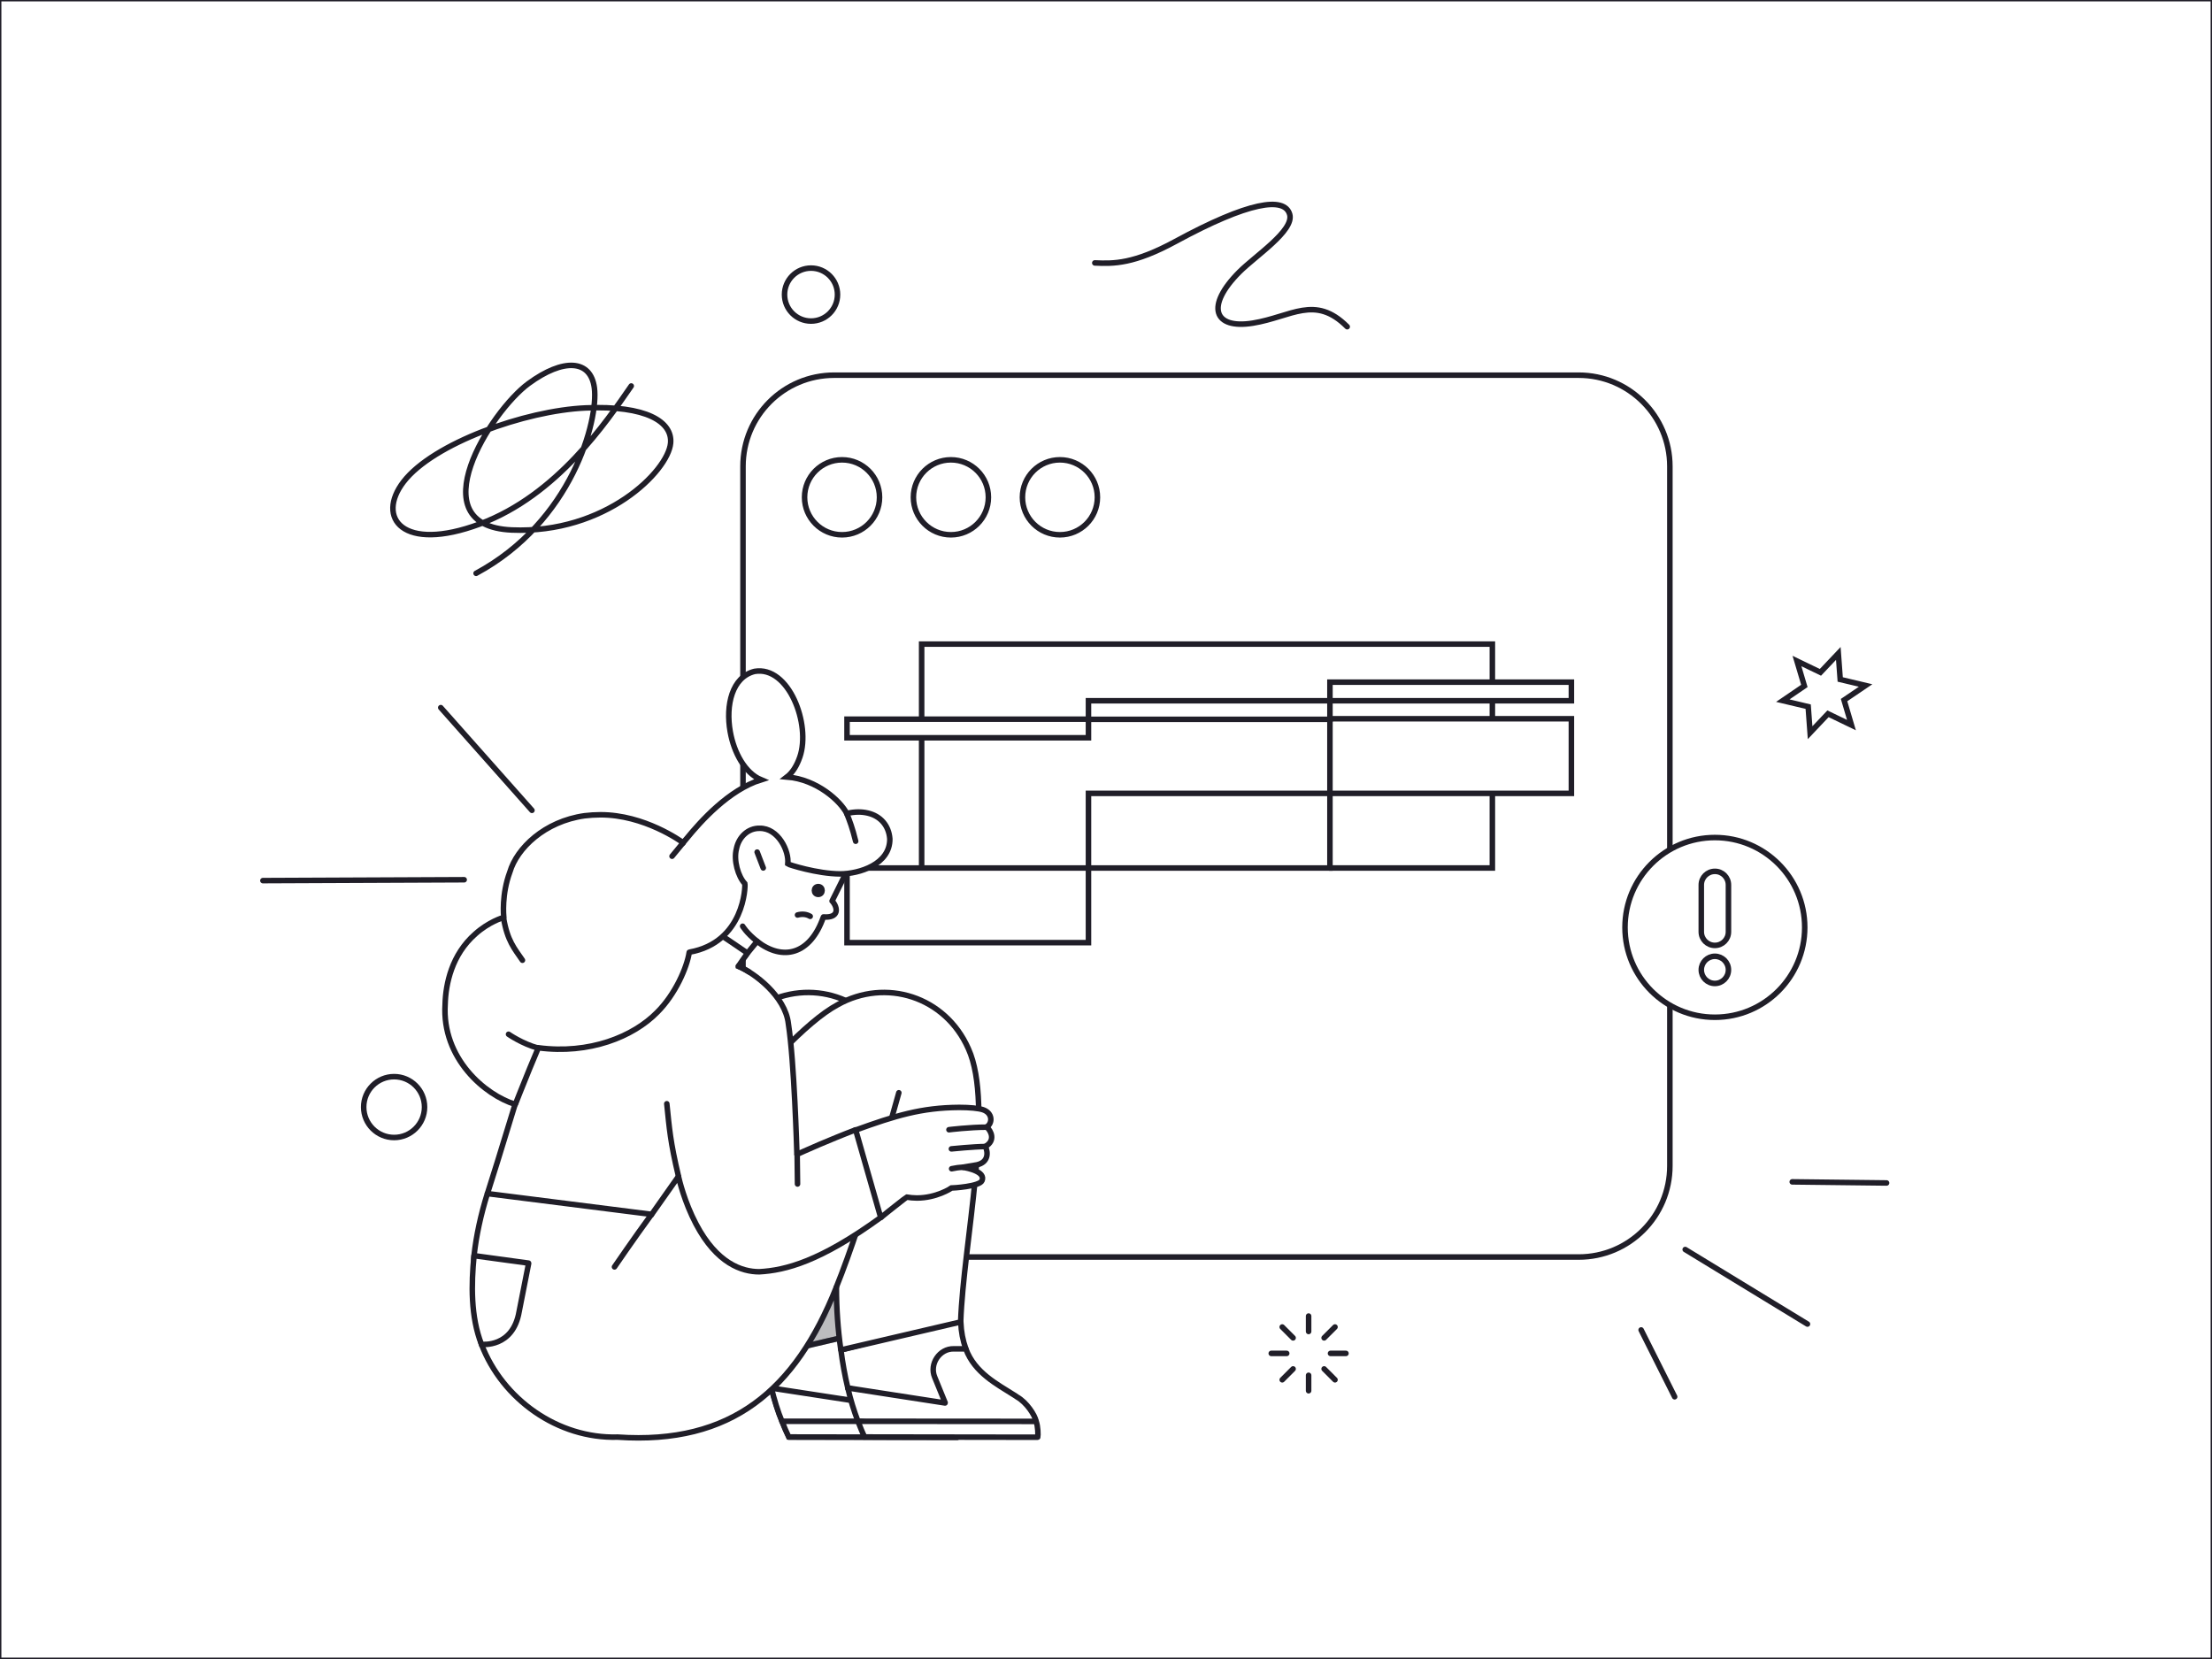 <svg width="1600" height="1200" viewBox="0 0 1600 1200" fill="none" xmlns="http://www.w3.org/2000/svg">
<rect x="0" y="0" width="1600" height="1200" fill="#808080" stroke="none"/>
<g clip-path="url(#clip0_3160_52955)">
<path d="M0.5 0.5H1599.5V1199.5H0.5V0.5Z" fill="white" stroke="#201E28"/>
<path d="M1141.91 271.38H603.39C566.92 271.38 537.43 300.87 537.43 337.34V843.29C537.43 879.76 566.92 909.24 603.39 909.24H1141.91C1178.37 909.24 1207.86 879.76 1207.86 843.29V337.34C1207.86 300.98 1178.26 271.38 1141.91 271.38Z" fill="white" stroke="#201E28" stroke-width="4"/>
<path d="M609.07 386.83C624.05 386.83 636.19 374.69 636.19 359.71C636.19 344.74 624.05 332.6 609.07 332.6C594.1 332.6 581.96 344.74 581.96 359.71C581.96 374.69 594.1 386.83 609.07 386.83Z" fill="white" stroke="#201E28" stroke-width="4"/>
<path d="M687.81 386.83C702.79 386.83 714.93 374.69 714.93 359.71C714.93 344.74 702.79 332.6 687.81 332.6C672.84 332.6 660.7 344.74 660.7 359.71C660.7 374.69 672.84 386.83 687.81 386.83Z" fill="white" stroke="#201E28" stroke-width="4"/>
<path d="M766.67 386.83C781.65 386.83 793.79 374.69 793.79 359.71C793.79 344.74 781.65 332.6 766.67 332.6C751.7 332.6 739.56 344.74 739.56 359.71C739.56 374.69 751.7 386.83 766.67 386.83Z" fill="white" stroke="#201E28" stroke-width="4"/>
<path d="M666.65 465.9H1079.47V627.85H961.98L916.35 600.86L823.73 604.78L787.32 627.85L769.75 647.22H684.97L666.65 627.85V465.9Z" fill="white" stroke="#201E28" stroke-width="4"/>
<path d="M787.32 627.851H612.67V681.841H787.32V627.851Z" fill="white" stroke="#201E28" stroke-width="4"/>
<path d="M961.98 573.87H787.32V627.85H961.98V573.87Z" fill="white" stroke="#201E28" stroke-width="4"/>
<path d="M1136.63 519.891H961.98V573.871H1136.63V519.891Z" fill="white" stroke="#201E28" stroke-width="4"/>
<path d="M787.32 520.2H612.67V533.65H787.32V520.2Z" fill="white" stroke="#201E28" stroke-width="4"/>
<path d="M961.98 506.87H787.32V520.31H961.98V506.87Z" fill="white" stroke="#201E28" stroke-width="4"/>
<path d="M1136.63 493.42H961.98V506.87H1136.63V493.42Z" fill="white" stroke="#201E28" stroke-width="4"/>
<path d="M1240.41 735.81C1276.31 735.81 1305.41 706.71 1305.41 670.82C1305.41 634.92 1276.31 605.82 1240.41 605.82C1204.51 605.82 1175.41 634.92 1175.41 670.82C1175.41 706.71 1204.51 735.81 1240.41 735.81Z" fill="white" stroke="#201E28" stroke-width="4"/>
<path d="M1250.23 640.1V674.01C1250.23 679.45 1245.85 683.83 1240.41 683.83C1234.97 683.83 1230.59 679.45 1230.59 674.01V640.1C1230.59 634.66 1234.97 630.28 1240.41 630.28C1245.85 630.22 1250.23 634.66 1250.23 640.1Z" fill="white" stroke="#201E28" stroke-width="4"/>
<path d="M1240.41 711.35C1245.83 711.35 1250.23 706.96 1250.23 701.53C1250.23 696.11 1245.83 691.71 1240.41 691.71C1234.99 691.71 1230.59 696.11 1230.59 701.53C1230.59 706.96 1234.99 711.35 1240.41 711.35Z" fill="white" stroke="#201E28" stroke-width="4"/>
<path d="M456.59 279.19C438.52 305.26 403.05 358.14 347.1 379.01C291.16 399.88 271.82 374.54 291.96 348.41C313.29 320.73 379.71 296.99 423.65 295.06C467.59 293.13 486.47 305.13 485.06 320.53C483.26 340.74 437.85 386.28 370.11 383.35C302.36 380.41 354.84 297.59 382.24 277.46C407.58 258.85 427.25 260.05 429.92 280.52C432.99 303.73 413.78 377.34 344.37 414.69" stroke="#201E28" stroke-width="4" stroke-linecap="round" stroke-linejoin="round"/>
<path d="M791.91 190.18C805.55 190.83 820.23 190.96 850.38 174.59C903.01 146 929.19 141.85 932.89 155.1C936.14 166.8 908.2 184.99 896.51 196.68C871.76 221.44 877.93 238.33 906.26 233.72C934.19 229.17 951.09 212.92 974.47 236.31" stroke="#201E28" stroke-width="4" stroke-linecap="round" stroke-linejoin="round"/>
<path d="M335.75 636.34L190.17 636.97" stroke="#201E28" stroke-width="4" stroke-linecap="round" stroke-linejoin="round"/>
<path d="M384.77 586.14L318.82 511.85" stroke="#201E28" stroke-width="4" stroke-linecap="round" stroke-linejoin="round"/>
<path d="M1296.38 854.87L1364.6 855.67" stroke="#201E28" stroke-width="4" stroke-linecap="round" stroke-linejoin="round"/>
<path d="M1218.96 903.811L1307.38 957.721" stroke="#201E28" stroke-width="4" stroke-linecap="round" stroke-linejoin="round"/>
<path d="M1187.08 961.99L1211.32 1010.31" stroke="#201E28" stroke-width="4" stroke-linecap="round" stroke-linejoin="round"/>
<path d="M586.63 232.24C597.21 232.24 605.79 223.66 605.79 213.08C605.79 202.5 597.21 193.92 586.63 193.92C576.05 193.92 567.47 202.5 567.47 213.08C567.47 223.66 576.05 232.24 586.63 232.24Z" fill="white" stroke="#201E28" stroke-width="4"/>
<path d="M946.55 951.94V963.1" stroke="#201E28" stroke-width="4" stroke-linecap="round" stroke-linejoin="round"/>
<path d="M946.55 994.79V1005.96" stroke="#201E28" stroke-width="4" stroke-linecap="round" stroke-linejoin="round"/>
<path d="M973.56 978.95H962.4" stroke="#201E28" stroke-width="4" stroke-linecap="round" stroke-linejoin="round"/>
<path d="M930.71 978.95H919.54" stroke="#201E28" stroke-width="4" stroke-linecap="round" stroke-linejoin="round"/>
<path d="M927.47 959.86L935.33 967.72" stroke="#201E28" stroke-width="4" stroke-linecap="round" stroke-linejoin="round"/>
<path d="M957.78 990.17L965.64 998.04" stroke="#201E28" stroke-width="4" stroke-linecap="round" stroke-linejoin="round"/>
<path d="M965.64 959.86L957.78 967.72" stroke="#201E28" stroke-width="4" stroke-linecap="round" stroke-linejoin="round"/>
<path d="M935.33 990.17L927.47 998.04" stroke="#201E28" stroke-width="4" stroke-linecap="round" stroke-linejoin="round"/>
<path d="M285.07 822.789C297.22 822.789 307.08 812.93 307.08 800.78C307.08 788.63 297.22 778.77 285.07 778.77C272.92 778.77 263.06 788.63 263.06 800.78C263.06 812.93 272.92 822.789 285.07 822.789Z" fill="white" stroke="#201E28" stroke-width="4"/>
<path d="M1331.08 491.47L1349.44 495.83L1333.86 506.39L1339.21 524.48L1322.24 516.3L1309.3 529.97L1307.91 511.15L1289.55 506.79L1305.14 496.16L1299.79 478.13L1316.76 486.32L1329.7 472.65L1331.08 491.47Z" fill="white" stroke="#201E28" stroke-width="4"/>
<path d="M570.78 1039.5C570.7 1039.5 570.7 1039.5 570.78 1039.5C565.93 1029.62 561.26 1017.1 558 1003.96C556.14 996.29 554.91 986.5 553.59 977.77C553.59 977.68 553.5 977.77 553.59 977.77L640.2 960.04C640.28 960.04 640.28 960.04 640.28 960.13C642.93 988 659.86 998.93 674.77 1008.55C689.23 1016.13 694 1030.95 692.76 1039.41C692.76 1039.41 692.76 1039.5 692.67 1039.5C688.62 1039.5 573.52 1039.5 570.78 1039.5Z" fill="white"/>
<path d="M570.78 1039.5C570.7 1039.5 570.7 1039.5 570.78 1039.5ZM570.78 1039.5C565.93 1029.62 561.26 1017.1 558 1003.96C556.14 996.29 554.91 986.5 553.59 977.77M570.78 1039.5C573.52 1039.5 688.62 1039.5 692.67 1039.5C692.76 1039.5 692.76 1039.41 692.76 1039.41C694 1030.95 689.23 1016.13 674.77 1008.55C659.86 998.93 642.93 988 640.28 960.13C640.28 960.04 640.28 960.04 640.2 960.04L553.59 977.77M553.59 977.77C553.5 977.77 553.59 977.68 553.59 977.77Z" stroke="#201E28" stroke-width="4"/>
<path d="M565.58 1028.04C562.67 1021.16 560.02 1012.43 558 1004.14C558 1004.05 558 1004.05 558.08 1004.05L628.73 1014.9C628.82 1014.9 628.82 1014.81 628.82 1014.81L621.23 996.199C617.26 986.669 624.76 975.469 635.08 975.739C635.08 975.739 642.93 975.739 643.64 975.739C643.64 975.739 643.72 975.739 643.72 975.819C649.99 993.019 663.3 1001.4 674.95 1008.9C675.92 1009.43 676.71 1010.05 677.5 1010.57C684.38 1014.46 690.38 1023.45 691.44 1028.13C691.44 1028.21 691.44 1028.21 691.35 1028.21C688.17 1028.3 634.73 1032.18 598.57 1032.18C579.96 1032.01 566.29 1028.3 565.58 1028.04Z" fill="white" stroke="#201E28" stroke-width="4"/>
<path d="M570.51 1039.41C568.84 1035.98 567.25 1032.18 565.66 1028.13C565.66 1028.04 565.66 1028.04 565.75 1028.04H691.34C691.34 1028.04 691.43 1028.04 691.43 1028.13C692.75 1031.21 692.93 1038 692.66 1039.5C692.66 1039.5 692.66 1039.59 692.58 1039.59C688.52 1039.5 573.33 1039.5 570.51 1039.41C570.51 1039.5 570.51 1039.5 570.51 1039.41Z" fill="white"/>
<path d="M570.51 1039.41C568.84 1035.98 567.25 1032.18 565.66 1028.13C565.66 1028.04 565.66 1028.04 565.75 1028.04H691.34C691.34 1028.04 691.43 1028.04 691.43 1028.13C692.75 1031.21 692.93 1038 692.66 1039.5C692.66 1039.5 692.66 1039.59 692.58 1039.59C688.52 1039.5 573.33 1039.5 570.51 1039.41ZM570.51 1039.41C570.51 1039.5 570.51 1039.5 570.51 1039.41Z" stroke="#201E28" stroke-width="4"/>
<path d="M613.21 1003.87C611.09 994.879 609.41 985.529 608.27 976.529C608.27 976.439 608.27 976.439 608.36 976.439L681.3 957.569L694.88 956.239C694.97 956.239 694.97 956.239 694.97 956.329C695.23 963.389 696.47 969.559 698.58 975.559C698.58 975.559 698.58 975.559 698.58 975.649L688.09 1025.57C688.09 1025.66 688 1025.66 688 1025.66L613.21 1003.87C613.21 1003.96 613.21 1003.96 613.21 1003.87Z" fill="white"/>
<path d="M613.21 1003.87C611.09 994.879 609.41 985.529 608.27 976.529C608.27 976.439 608.27 976.439 608.36 976.439L681.3 957.569L694.88 956.239C694.97 956.239 694.97 956.239 694.97 956.329C695.23 963.389 696.47 969.559 698.58 975.559C698.58 975.559 698.58 975.559 698.58 975.649L688.09 1025.57C688.09 1025.66 688 1025.66 688 1025.66L613.21 1003.87ZM613.21 1003.87C613.21 1003.96 613.21 1003.96 613.21 1003.87Z" stroke="#201E28" stroke-width="4"/>
<path d="M415.91 877.84V877.75C416.88 876.25 438.84 845.12 466.01 811.69C512.22 754.45 537.8 733.9 551.12 726.76C585.78 707.26 628.99 720.76 645.66 758.51C662.86 795.99 645.49 890.36 640.37 944.16C639.93 949.54 639.93 954.83 640.37 960.13C640.37 960.13 640.37 960.21 640.28 960.21L554.03 980.41C553.94 980.41 553.94 980.41 553.94 980.32C551.56 964.18 550.32 947.78 550.23 931.55C550.23 931.46 550.15 931.46 550.06 931.55C541.68 954.66 526.07 980.32 511.43 996.64C511.43 996.64 511.34 996.64 511.25 996.64C508.08 992.41 418.03 880.4 415.91 877.84Z" fill="white" stroke="#201E28" stroke-width="4"/>
<path opacity="0.3" d="M554.02 980.15C551.64 964.01 550.31 947.6 550.31 931.2C550.31 931.11 550.14 931.11 550.14 931.2C549.08 933.93 548.2 936.14 548.02 934.2C548.9 921.14 573.95 833.83 600.94 835.24C647.86 837.27 642.13 916.91 640.63 944.07C640.19 949.45 640.19 954.75 640.63 960.04C640.63 960.04 640.63 960.13 640.54 960.13L607.11 967.98L554.11 980.23C554.02 980.23 554.02 980.23 554.02 980.15Z" fill="#201E28" stroke="#201E28" stroke-width="4"/>
<path d="M446.78 1039.5C403.39 1040.74 363.35 1011.99 348.26 972.39C344.91 963.48 349.23 938.34 349.41 937.46C349.15 936.84 341.56 920.26 342.88 908.27C344.47 893.8 347.73 878.81 352.5 863.46C352.5 863.46 352.5 863.37 352.59 863.37L410 860.55L470.59 877.75H470.68C472.89 874.75 560.02 751.28 605.89 726.76C640.55 707.26 683.76 720.76 700.43 758.51C719.4 800.22 696.82 899.09 694.88 956.16C694.88 956.16 694.88 956.24 694.79 956.24C693.47 956.6 669.74 962.07 647.52 967.27C628.11 971.77 609.68 976.09 608.27 976.44C608.18 976.44 608.18 976.44 608.18 976.35C606.06 961.54 605 946.28 605 931.37C605 931.29 604.92 931.29 604.83 931.37C575.37 1005.28 529.24 1045.15 446.78 1039.5Z" fill="white" stroke="#201E28" stroke-width="4"/>
<path d="M620.52 1027.95C617.7 1020.45 615.14 1012.34 613.29 1004.05C613.29 1003.96 613.29 1003.96 613.37 1003.96L683.58 1014.81C683.67 1014.81 683.67 1014.72 683.67 1014.72L676.08 996.109C672.11 986.579 679.61 975.379 689.93 975.649C689.93 975.649 697.87 975.649 698.57 975.649C698.57 975.649 698.66 975.649 698.66 975.739C704.92 992.929 721.42 1001.31 733.15 1008.81C734.12 1009.34 734.91 1009.96 735.7 1010.49C742.58 1014.37 748.49 1023.45 749.46 1028.04C749.46 1028.13 749.46 1028.13 749.37 1028.13C747.26 1028.21 728.74 1032.8 692.58 1032.8C669.03 1032.8 622.28 1028.3 620.52 1027.95C620.52 1028.04 620.52 1028.04 620.52 1027.95Z" fill="white"/>
<path d="M620.52 1027.95C617.7 1020.45 615.14 1012.34 613.29 1004.05C613.29 1003.96 613.29 1003.96 613.37 1003.96L683.58 1014.81C683.67 1014.81 683.67 1014.72 683.67 1014.72L676.08 996.109C672.11 986.579 679.61 975.379 689.93 975.649C689.93 975.649 697.87 975.649 698.57 975.649C698.57 975.649 698.66 975.649 698.66 975.739C704.92 992.929 721.42 1001.31 733.15 1008.81C734.12 1009.34 734.91 1009.96 735.7 1010.49C742.58 1014.37 748.49 1023.45 749.46 1028.04C749.46 1028.13 749.46 1028.13 749.37 1028.13C747.26 1028.21 728.74 1032.8 692.58 1032.8C669.03 1032.8 622.28 1028.3 620.52 1027.95ZM620.52 1027.95C620.52 1028.04 620.52 1028.04 620.52 1027.95Z" stroke="#201E28" stroke-width="4"/>
<path d="M625.38 1039.41C623.7 1035.98 622.2 1032.18 620.62 1028.13C620.62 1028.04 620.62 1028.04 620.7 1028.04L749.38 1028.13C749.38 1028.13 749.47 1028.13 749.47 1028.21C750.79 1031.48 750.97 1038.27 750.62 1039.5C750.62 1039.5 750.62 1039.59 750.53 1039.59C746.56 1039.5 628.2 1039.5 625.38 1039.41C625.38 1039.5 625.38 1039.5 625.38 1039.41Z" fill="white"/>
<path d="M625.38 1039.41C623.7 1035.98 622.2 1032.18 620.62 1028.13C620.62 1028.04 620.62 1028.04 620.7 1028.04L749.38 1028.13C749.38 1028.13 749.47 1028.13 749.47 1028.21C750.79 1031.48 750.97 1038.27 750.62 1039.5C750.62 1039.5 750.62 1039.59 750.53 1039.59C746.56 1039.5 628.2 1039.5 625.38 1039.41ZM625.38 1039.41C625.38 1039.5 625.38 1039.5 625.38 1039.41Z" stroke="#201E28" stroke-width="4"/>
<path d="M605 930.84C625.37 880.57 650.15 790.43 650.15 790.43" stroke="#201E28" stroke-width="4" stroke-linecap="round" stroke-linejoin="round"/>
<path d="M619.11 817.33C619.11 817.25 619.11 817.25 619.11 817.33C647.68 807.02 666.38 801.19 693.81 801.02C701.48 801.02 707.83 801.64 711.01 802.69C718.06 805.08 718.06 812.4 713.74 815.13C713.65 815.13 713.65 815.219 713.74 815.219C716.92 818.039 720.27 825.01 712.77 829.24C712.77 829.24 712.68 829.33 712.77 829.33C714.8 833.47 715.07 840.71 706.6 842.56C706.6 842.56 699.01 843.789 696.72 844.229C696.63 844.229 696.63 844.409 696.72 844.409C699.9 844.849 713.13 847.59 710.3 854.02C708.54 858.26 689.05 859.32 688.25 859.32C687.81 859.67 677.23 866.549 663.21 866.549C661 866.549 657.83 866.28 655.97 865.93C655.97 865.93 655.97 865.93 655.89 865.93C655.53 866.11 652.62 868.31 647.51 872.37C645.3 874.05 639.3 878.899 637.36 880.479C637.28 880.479 637.28 880.479 637.28 880.479C636.39 878.539 620.78 850.76 620.43 850.14L619.11 817.33Z" fill="white"/>
<path d="M619.11 817.33C619.11 817.25 619.11 817.25 619.11 817.33ZM619.11 817.33C647.68 807.02 666.38 801.19 693.81 801.02C701.48 801.02 707.83 801.64 711.01 802.69C718.06 805.08 718.06 812.4 713.74 815.13C713.65 815.13 713.65 815.219 713.74 815.219C716.92 818.039 720.27 825.01 712.77 829.24C712.77 829.24 712.68 829.33 712.77 829.33C714.8 833.47 715.07 840.71 706.6 842.56C706.6 842.56 699.01 843.789 696.72 844.229C696.63 844.229 696.63 844.409 696.72 844.409C699.9 844.849 713.13 847.59 710.3 854.02C708.54 858.26 689.05 859.32 688.25 859.32C687.81 859.67 677.23 866.549 663.21 866.549C661 866.549 657.83 866.28 655.97 865.93C655.97 865.93 655.97 865.93 655.89 865.93C655.53 866.11 652.62 868.31 647.51 872.37C645.3 874.05 639.3 878.899 637.36 880.479C637.28 880.479 637.28 880.479 637.28 880.479C636.39 878.539 620.78 850.76 620.43 850.14L619.11 817.33Z" stroke="#201E28" stroke-width="4"/>
<path d="M466.01 639L494.32 609.72C507.19 594.2 528.45 578.85 556.76 573.12C580.75 567.03 595.92 580.97 601.92 589.17C607.74 597.19 612.5 628.77 612.68 629.74C612.41 630.36 605.45 644.73 601.92 651.61V651.7C606.42 656.9 606.77 664.14 595.66 663.25C595.66 663.25 595.57 663.25 595.57 663.34C586.04 690.68 566.2 695.27 547.68 680.98H547.59C547.15 681.51 543.97 685.39 541.59 688.3C541.24 688.66 540.97 689.1 540.71 689.36C539.74 690.51 539.03 691.39 538.86 691.65H538.77L466.09 639.09C465.92 639.09 465.92 639.09 466.01 639Z" fill="white" stroke="#201E28" stroke-width="4"/>
<path d="M549.18 919.91C536.65 919.91 518.48 913.91 503.49 885.42C495.02 869.37 491.23 853.05 490.79 851.11C490.79 851.03 490.7 851.03 490.61 851.11L471.39 878.37H471.3L352.67 863.37C352.59 863.37 352.59 863.29 352.59 863.29C354.61 857.2 363.17 829.68 372.52 798.99C383.45 763.09 395.45 722.96 399.24 708.23C400.21 707.18 463.89 641.29 465.83 639.26H465.92C468.12 640.76 537.98 687.33 540.62 689.36C540.62 689.36 540.71 689.45 540.62 689.45C539.92 690.42 534.71 698 534.09 698.89C534.09 698.97 534.09 698.97 534.09 698.97C545.38 703.56 568.05 720.49 570.26 740.51C574.49 767.77 576.34 831.53 576.43 834.89C576.43 834.97 576.52 834.97 576.52 834.97C577.49 834.53 583.84 831.62 592.92 827.74C600.24 824.65 609.33 820.86 618.85 817.25C618.94 817.25 618.94 817.25 618.94 817.33L637.02 880.57V880.66C593.19 912.41 568.31 918.85 549.18 919.91Z" fill="white" stroke="#201E28" stroke-width="4"/>
<path d="M627.67 588.11C623.26 587.05 618.15 587.05 612.59 588.38H612.5C608 579.56 591.16 563.77 569.2 562C572.64 559.36 575.46 555.3 577.58 550.1C577.93 549.3 578.28 548.42 578.55 547.54C586.66 524.08 570.61 481.39 545.82 485.63C529.51 489.68 524.75 510.06 528.19 529.28C530.92 544.63 538.95 559.18 550.5 564.03C527.22 571.26 506.84 594.02 496.43 606.81C495.55 607.78 494.85 608.75 494.23 609.54H494.14C492.64 608.48 466.01 589.26 434.26 589.35C430.37 589.35 426.58 589.61 422.88 590.05C393.86 594.11 373.84 613.6 368.81 630.71C362.73 647.03 364.32 662.37 364.4 663.52C364.4 663.52 364.4 663.61 364.32 663.61C363.43 663.87 353.64 666.78 343.85 675.51C335.3 683.01 329.92 692.01 326.66 701C323.39 710 322.16 718.99 321.98 726.4C319.51 765.65 350.91 792.11 372.69 798.81C372.78 798.81 372.78 798.81 372.78 798.73C373.22 797.67 378.25 784.79 383.1 772.97C385.48 767.24 387.78 761.68 389.36 757.98L389.45 757.89C426.23 762.74 457.98 749.95 475.36 732.22C488.41 719.26 496.88 699.86 498.55 688.83C498.55 688.83 498.55 688.74 498.64 688.74C538.42 681.69 539.21 640.85 538.77 639.18C533.92 633.97 530.48 622.33 532.68 613.95C534.36 605.4 541.15 598.96 549.44 599.14C562.93 598.87 570.96 615.72 569.81 624.8V624.89C570.52 625.42 590.98 632.03 607.65 632.12C621.67 632.12 643.81 625.07 643.64 606.81C642.93 597.11 636.84 590.23 627.67 588.11Z" fill="white" stroke="#201E28" stroke-width="4"/>
<path d="M348.26 972.39C340.41 952.36 340.85 928.819 342.88 908.349C342.88 908.269 342.97 908.27 342.97 908.27C344.91 908.53 380.37 913.38 382.31 913.65C382.4 913.65 382.4 913.729 382.4 913.729L375.52 948.659C371.02 975.119 348.44 972.39 348.44 972.39H348.26Z" fill="white" stroke="#201E28" stroke-width="4"/>
<path d="M471.29 878.369C458.32 896.089 444.48 916.379 444.48 916.379" stroke="#201E28" stroke-width="4" stroke-linecap="round" stroke-linejoin="round"/>
<path d="M547.67 616.33L552.08 627.8" stroke="#201E28" stroke-width="4" stroke-linecap="round" stroke-linejoin="round"/>
<path d="M586.04 662.81C583.22 661.14 579.96 660.96 576.87 661.84" stroke="#201E28" stroke-width="4" stroke-linecap="round" stroke-linejoin="round"/>
<path d="M591.86 641.29C595.57 641.38 595.57 646.85 591.86 646.94C588.16 646.85 588.16 641.38 591.86 641.29Z" fill="#201E28" stroke="#201E28" stroke-width="4"/>
<path d="M541.86 703.03C537.45 700.3 534.18 698.89 534.18 698.89" stroke="#201E28" stroke-width="4" stroke-linecap="round" stroke-linejoin="round"/>
<path d="M713.75 815.31C701.32 815.31 686.41 817.16 686.41 817.16" stroke="#201E28" stroke-width="4" stroke-linecap="round" stroke-linejoin="round"/>
<path d="M712.78 829.33C704.84 829.33 688.17 831.01 688.17 831.01" stroke="#201E28" stroke-width="4" stroke-linecap="round" stroke-linejoin="round"/>
<path d="M696.63 844.319C693.63 844.409 691.25 844.759 688.34 845.379" stroke="#201E28" stroke-width="4" stroke-linecap="round" stroke-linejoin="round"/>
<path d="M576.61 834.97L576.87 856.41" stroke="#201E28" stroke-width="4" stroke-linecap="round" stroke-linejoin="round"/>
<path d="M389.1 758.07C377.72 754.98 367.84 748.1 367.84 748.1" stroke="#201E28" stroke-width="4" stroke-linecap="round" stroke-linejoin="round"/>
<path d="M547.77 680.98C539.92 674.81 537.18 669.96 537.18 669.96" stroke="#201E28" stroke-width="4" stroke-linecap="round" stroke-linejoin="round"/>
<path d="M490.79 850.939C484.79 825.709 484.18 816.359 482.32 798.369" stroke="#201E28" stroke-width="4" stroke-linecap="round" stroke-linejoin="round"/>
<path d="M493.96 609.81L486.11 619.33" stroke="#201E28" stroke-width="4" stroke-linecap="round" stroke-linejoin="round"/>
<path d="M364.22 663.869C366.95 680.539 372.24 686.269 377.89 694.559" stroke="#201E28" stroke-width="4" stroke-linecap="round" stroke-linejoin="round"/>
<path d="M612.49 588.46C614.52 593.58 616.55 598.78 618.93 608.48" stroke="#201E28" stroke-width="4" stroke-linecap="round" stroke-linejoin="round"/>
</g>
<defs>
<clipPath id="clip0_3160_52955">
<rect width="1600" height="1200" fill="white"/>
</clipPath>
</defs>
</svg>
